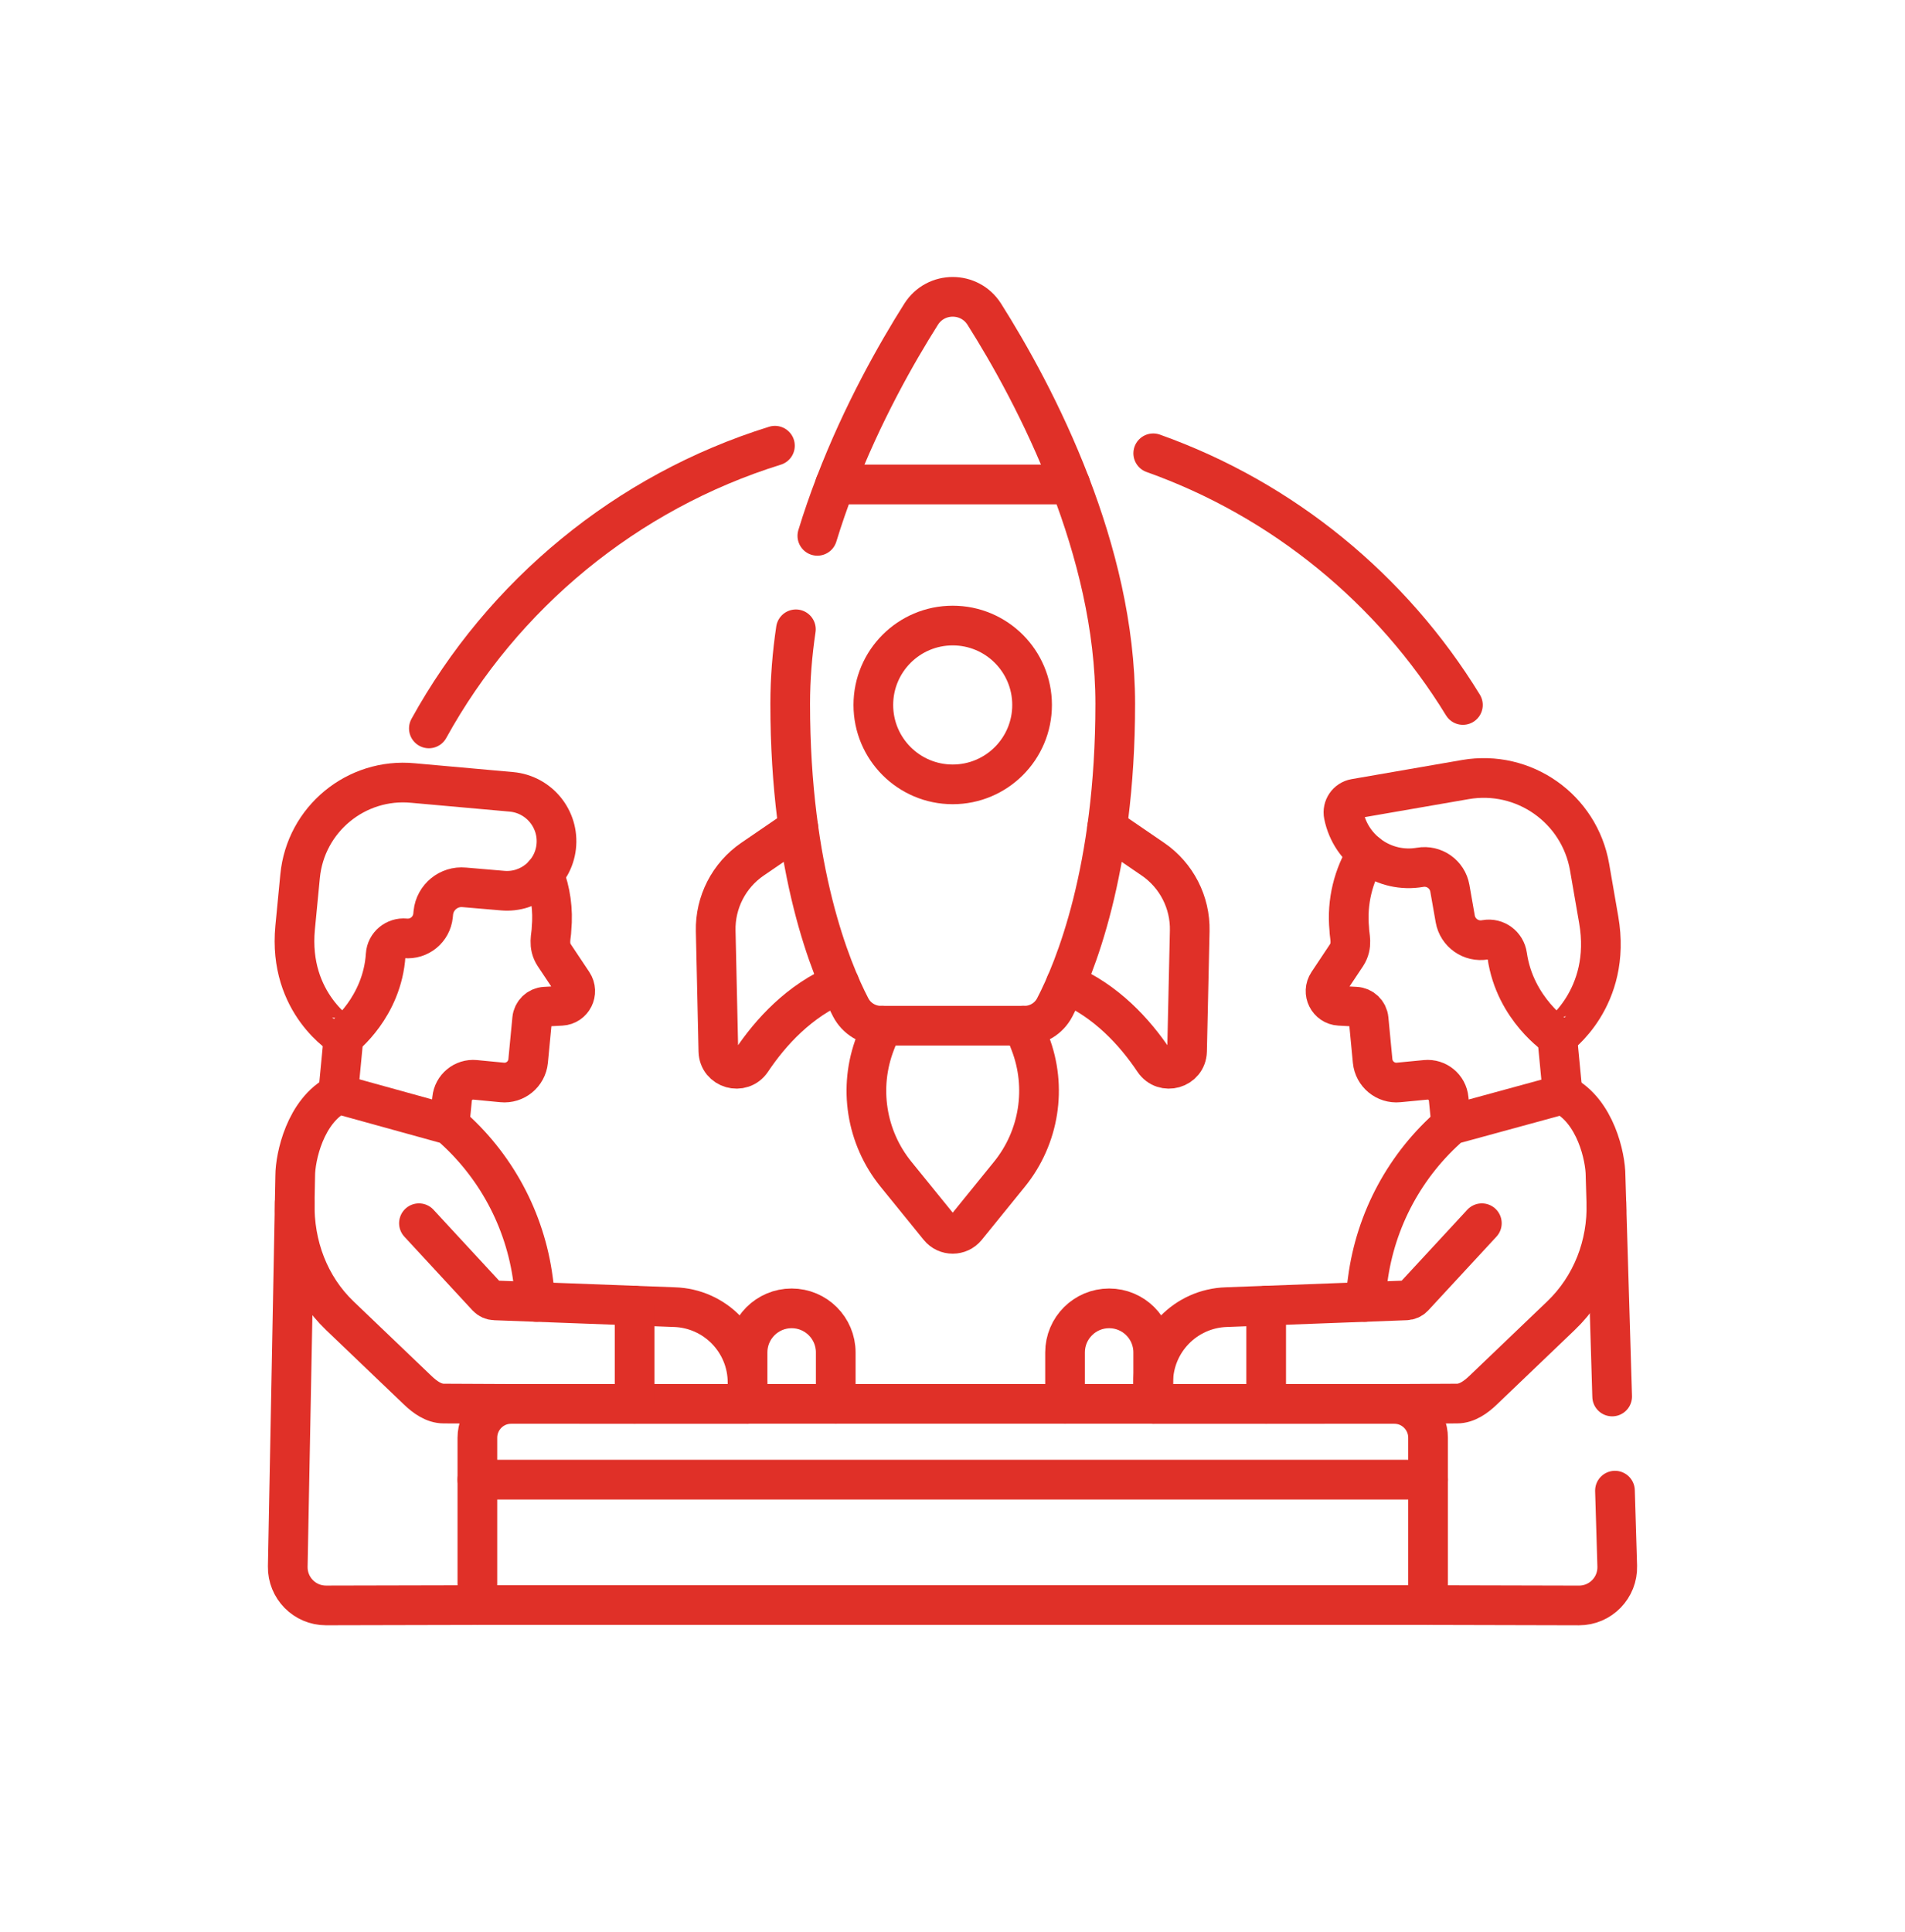 <svg width="72" height="73" viewBox="0 0 72 73" fill="none" xmlns="http://www.w3.org/2000/svg">
<path d="M20.258 49.199L20.147 48.362C19.849 46.089 18.725 44.004 16.99 42.506L12.779 41.342C11.531 41.969 11.158 43.735 11.158 44.427L10.876 59.195C10.861 60.005 11.513 60.668 12.322 60.667L18.043 60.654" stroke="#E03028" stroke-width="1.5" stroke-linecap="round" stroke-linejoin="round"/>
<path d="M60.932 52.772L60.682 44.427C60.682 43.735 60.31 41.983 59.063 41.356L54.85 42.506C53.115 44.004 51.991 46.089 51.693 48.362L51.581 49.199" stroke="#E03028" stroke-width="1.5" stroke-linecap="round" stroke-linejoin="round"/>
<path d="M53.974 60.654L59.678 60.668C60.493 60.67 61.148 59.996 61.124 59.181L61.038 56.33" stroke="#E03028" stroke-width="1.5" stroke-linecap="round" stroke-linejoin="round"/>
<path d="M53.974 60.654H18.043V54.331C18.043 53.624 18.615 53.051 19.322 53.051H52.694C53.401 53.051 53.974 53.624 53.974 54.331V60.654Z" stroke="#E03028" stroke-width="1.5" stroke-linecap="round" stroke-linejoin="round"/>
<path d="M60.713 45.441C60.761 47.051 60.157 48.61 58.993 49.723L56.056 52.533C55.783 52.794 55.447 53.039 55.069 53.039C55.054 53.039 52.694 53.051 52.694 53.051L43.586 53.052V52.247C43.586 50.704 44.814 49.44 46.356 49.395L53.141 49.14C53.252 49.137 53.357 49.089 53.432 49.008L56.007 46.224" stroke="#E03028" stroke-width="1.5" stroke-linecap="round" stroke-linejoin="round"/>
<path d="M11.139 45.443C11.108 47.059 11.684 48.61 12.847 49.723L15.785 52.533C16.057 52.794 16.393 53.039 16.771 53.039L19.322 53.051L28.254 53.052V52.247C28.254 50.704 27.027 49.44 25.484 49.395L18.699 49.14C18.588 49.137 18.483 49.089 18.408 49.008L15.834 46.224" stroke="#E03028" stroke-width="1.5" stroke-linecap="round" stroke-linejoin="round"/>
<path d="M47.855 53.051V49.339" stroke="#E03028" stroke-width="1.5" stroke-linecap="round" stroke-linejoin="round"/>
<path d="M23.985 49.339V53.051" stroke="#E03028" stroke-width="1.5" stroke-linecap="round" stroke-linejoin="round"/>
<path d="M31.587 53.051V51.107C31.587 50.187 30.841 49.441 29.92 49.441C29 49.441 28.254 50.187 28.254 51.107V53.051" stroke="#E03028" stroke-width="1.5" stroke-linecap="round" stroke-linejoin="round"/>
<path d="M43.586 53.051V51.107C43.586 50.187 42.84 49.441 41.92 49.441C41 49.441 40.254 50.187 40.254 51.107V53.051" stroke="#E03028" stroke-width="1.5" stroke-linecap="round" stroke-linejoin="round"/>
<path d="M53.974 55.914H18.043" stroke="#E03028" stroke-width="1.5" stroke-linecap="round" stroke-linejoin="round"/>
<path d="M11.155 35.05L11.342 33.111C11.548 30.96 13.46 29.383 15.611 29.59L19.328 29.923C20.378 30.018 21.143 30.959 21.021 32.006C20.904 33.011 20.01 33.742 19.002 33.656L17.549 33.532C16.961 33.475 16.439 33.904 16.378 34.49L16.367 34.6C16.313 35.126 15.845 35.51 15.318 35.459C14.942 35.423 14.601 35.701 14.577 36.079C14.451 38.06 12.986 39.182 12.986 39.182C12.982 39.184 10.878 37.937 11.155 35.05Z" stroke="#E03028" stroke-width="1.5" stroke-linecap="round" stroke-linejoin="round"/>
<path d="M16.99 42.506L17.087 41.524C17.13 41.085 17.52 40.763 17.959 40.806L18.976 40.904C19.472 40.953 19.913 40.59 19.961 40.094L20.113 38.507C20.138 38.252 20.345 38.054 20.6 38.041L21.215 38.008C21.645 37.986 21.886 37.504 21.648 37.146L20.952 36.102C20.701 35.719 20.842 35.38 20.844 35.111C20.914 34.382 20.808 33.674 20.561 33.031" stroke="#E03028" stroke-width="1.5" stroke-linecap="round" stroke-linejoin="round"/>
<path d="M12.986 39.182L12.779 41.342" stroke="#E03028" stroke-width="1.5" stroke-linecap="round" stroke-linejoin="round"/>
<path d="M60.424 34.76L60.079 32.768C59.696 30.557 57.593 29.076 55.382 29.459L51.21 30.182C50.919 30.233 50.727 30.514 50.786 30.803C51.056 32.133 52.335 33.007 53.672 32.775C54.201 32.683 54.705 33.037 54.798 33.567L55.001 34.724C55.094 35.253 55.598 35.607 56.128 35.515C56.136 35.514 56.144 35.513 56.153 35.511C56.545 35.443 56.909 35.716 56.965 36.11C57.257 38.141 58.855 39.182 58.855 39.182C58.858 39.183 60.939 37.727 60.424 34.76Z" stroke="#E03028" stroke-width="1.5" stroke-linecap="round" stroke-linejoin="round"/>
<path d="M51.665 32.252C51.153 33.078 50.896 34.073 50.996 35.111C50.998 35.38 51.139 35.719 50.888 36.102L50.193 37.146C49.954 37.504 50.196 37.985 50.625 38.008L51.24 38.041C51.495 38.054 51.703 38.252 51.727 38.507L51.879 40.094C51.927 40.59 52.368 40.953 52.864 40.904L53.881 40.806C54.32 40.763 54.711 41.085 54.753 41.524L54.85 42.506" stroke="#E03028" stroke-width="1.5" stroke-linecap="round" stroke-linejoin="round"/>
<path d="M59.063 41.356L58.854 39.182" stroke="#E03028" stroke-width="1.5" stroke-linecap="round" stroke-linejoin="round"/>
<path d="M30.081 23.781C29.943 24.707 29.866 25.649 29.866 26.595C29.866 32.899 31.401 36.624 32.151 38.066C32.372 38.493 32.813 38.76 33.294 38.76H38.722C39.203 38.76 39.644 38.493 39.865 38.066C40.615 36.624 42.151 32.899 42.151 26.595C42.151 23.681 41.415 20.813 40.454 18.307L40.454 18.306C39.421 15.613 38.127 13.337 37.202 11.874C36.647 10.998 35.369 10.998 34.814 11.874C33.889 13.337 32.595 15.613 31.562 18.306L31.562 18.307C31.322 18.933 31.096 19.582 30.892 20.249" stroke="#E03028" stroke-width="1.5" stroke-linecap="round" stroke-linejoin="round"/>
<path d="M30.175 31.281L28.44 32.468C27.549 33.078 27.026 34.097 27.05 35.177L27.151 39.721C27.166 40.39 28.031 40.638 28.404 40.083C29.13 38.998 30.215 37.811 31.73 37.173" stroke="#E03028" stroke-width="1.5" stroke-linecap="round" stroke-linejoin="round"/>
<path d="M40.286 37.173C41.801 37.811 42.886 38.998 43.612 40.082C43.985 40.639 44.85 40.39 44.865 39.721L44.966 35.177C44.99 34.097 44.467 33.078 43.576 32.468L41.841 31.281" stroke="#E03028" stroke-width="1.5" stroke-linecap="round" stroke-linejoin="round"/>
<path d="M33.336 38.76L33.083 39.413C32.435 41.087 32.733 42.979 33.864 44.373L35.494 46.381C35.759 46.707 36.257 46.707 36.523 46.381L38.152 44.373C39.283 42.979 39.581 41.087 38.933 39.413L38.68 38.76" stroke="#E03028" stroke-width="1.5" stroke-linecap="round" stroke-linejoin="round"/>
<path d="M31.562 18.307H40.454" stroke="#E03028" stroke-width="1.5" stroke-linecap="round" stroke-linejoin="round"/>
<path d="M39.008 26.64C39.008 28.297 37.665 29.64 36.008 29.64C34.351 29.64 33.008 28.297 33.008 26.64C33.008 24.983 34.351 23.639 36.008 23.639C37.665 23.639 39.008 24.983 39.008 26.64Z" stroke="#E03028" stroke-width="1.5" stroke-linecap="round" stroke-linejoin="round"/>
<path d="M16.209 27.526C19 22.465 23.675 18.589 29.289 16.843" stroke="#E03028" stroke-width="1.5" stroke-linecap="round" stroke-linejoin="round"/>
<path d="M43.587 17.13C48.49 18.875 52.614 22.267 55.291 26.64" stroke="#E03028" stroke-width="1.5" stroke-linecap="round" stroke-linejoin="round"/>
</svg>
